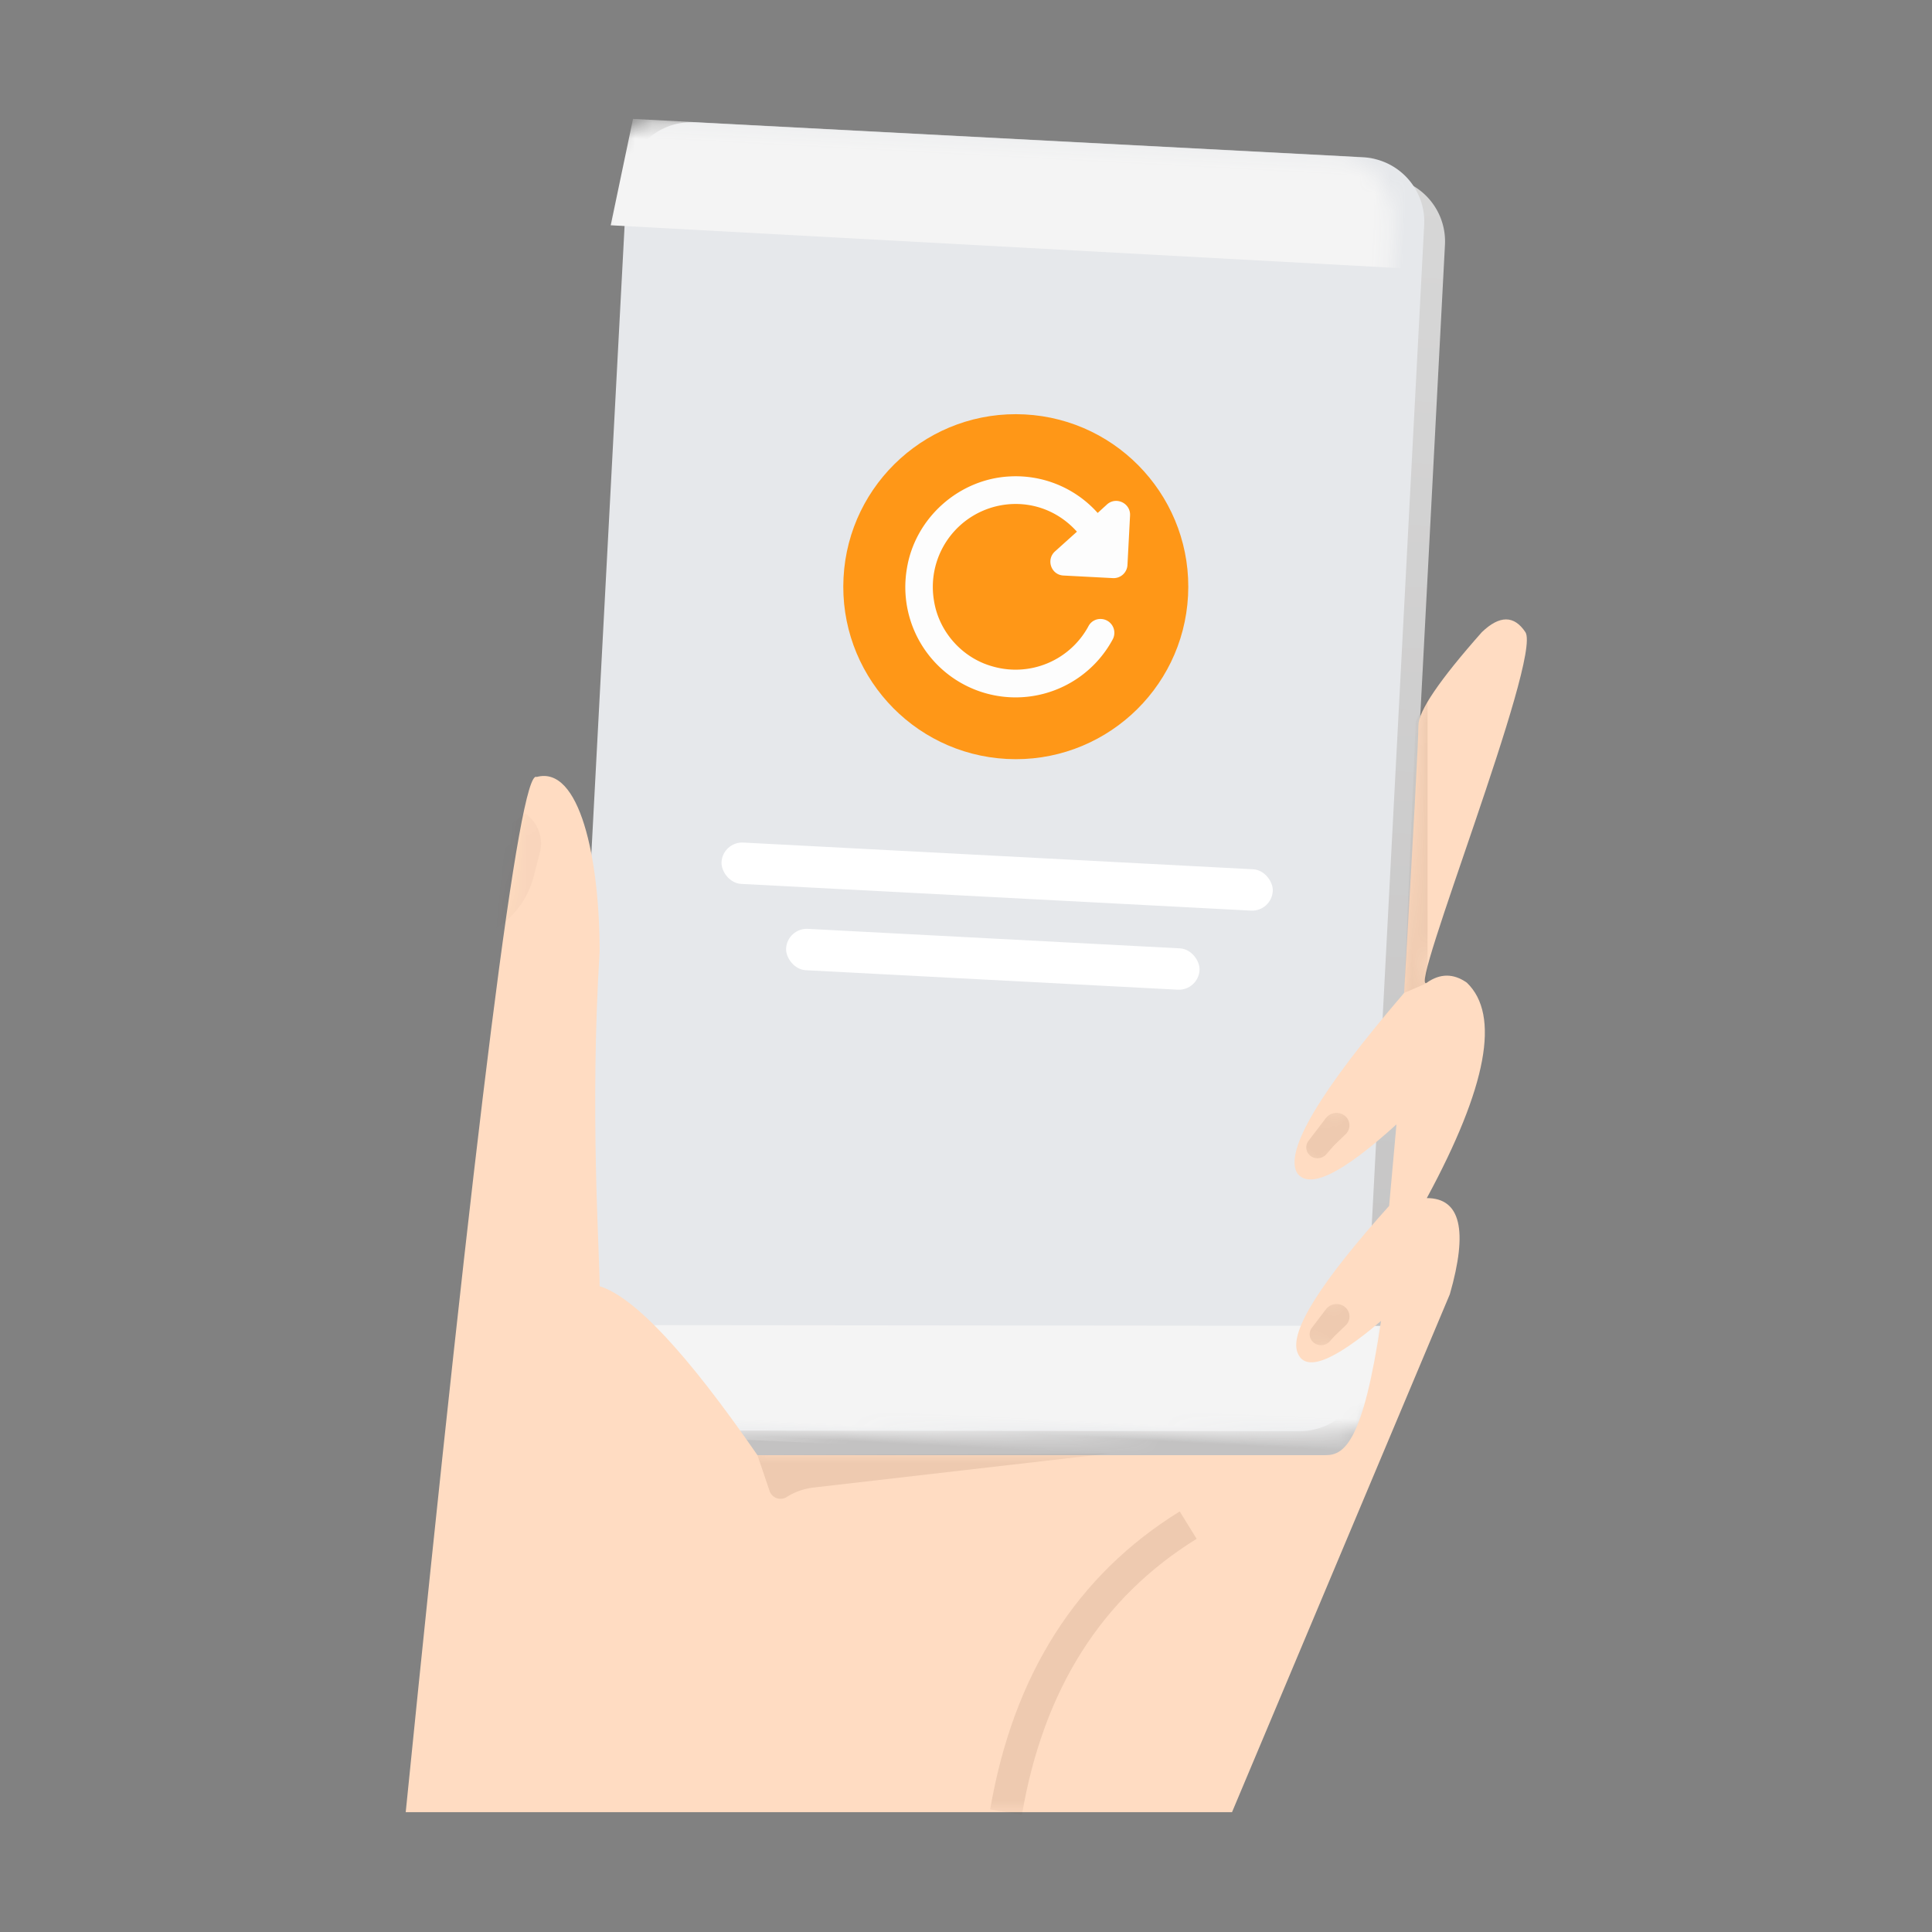 <svg xmlns="http://www.w3.org/2000/svg" xmlns:xlink="http://www.w3.org/1999/xlink" width="120" height="120" viewBox="0 0 120 120">
    <rect x="0" y="0" width="120" height="120" fill="#808080" stroke="none"/>
    <defs>
        <linearGradient id="a" x1="50%" x2="50%" y1="0%" y2="100%">
            <stop offset="0%" stop-color="#D7D7D7"/>
            <stop offset="100%" stop-color="#C3C2C2"/>
        </linearGradient>
        <path id="b" d="M6.17 1.243H47.76a4 4 0 0 1 4 4v71.221a4 4 0 0 1-3.795 3.995L6.336 82.601a4 4 0 0 1-4.206-3.997l.038-73.36a4.006 4.006 0 0 1 4.002-4z"/>
        <path id="d" d="M12.857 2.143c-5.914 0-10.714 4.8-10.714 10.714 0 5.914 4.8 10.714 10.714 10.714 5.914 0 10.714-4.8 10.714-10.714 0-5.914-4.8-10.714-10.714-10.714z"/>
        <path id="f" d="M12.044 51.734c0-5.801-1.237-11.574-3.913-10.846C7.084 40.296 4.374 61.729 0 105.186h51.323l13.529-32.17c1.142-3.98.665-5.971-1.431-5.971 3.743-6.917 4.573-11.377 2.488-13.38-.827-.583-1.656-.583-2.488 0-1.248.872 7.176-20.192 6.123-21.773-.701-1.054-1.602-1.054-2.702 0-2.628 2.967-3.942 4.898-3.942 5.794 0 .896-.297 6.436-.89 16.619-5.243 6.106-7.456 9.837-6.638 11.191.756 1.033 2.81.023 6.165-3.03l-.455 5.062c-4.246 4.732-6.15 7.751-5.71 9.059.44 1.307 2.176.67 5.207-1.913-1.1 7.422-2.243 8.338-3.428 8.338H21.846c-4.364-6.319-7.631-9.817-9.802-10.494 0-2.186-.617-10.824 0-20.784z"/>
    </defs>
    <g fill="none" fill-rule="evenodd">
        <path fill="#FFF" d="M0 0h120v120H0z" opacity=".01"/>
        <g transform="translate(25.2 7.371)">
            <g transform="translate(9.607 .012)">
                <path fill="url(#a)" d="M7.429 2.472h41.628a4 4 0 0 1 4 4v73.343a4 4 0 0 1-4 4H7.43a4 4 0 0 1-4-4V6.472a4 4 0 0 1 4-4z" transform="rotate(3 28.243 43.143)"/>
                <mask id="c" fill="#fff">
                    <use xlink:href="#b"/>
                </mask>
                <use fill="#E6E8EB" transform="rotate(3 26.943 42.03)" xlink:href="#b"/>
                <g fill="#FFF" mask="url(#c)">
                    <g transform="rotate(3 -851.957 214.83)">
                        <rect width="34.286" height="2.571" rx="1.286"/>
                        <rect width="25.714" height="2.571" x="4.286" y="5.143" rx="1.286"/>
                    </g>
                </g>
                <path fill="#F4F4F4" d="M-.138 76.258l51.293-2.637-1.194 8.923-49.63.296z" mask="url(#c)" transform="rotate(3 25.509 78.23)"/>
                <path fill="#F4F4F4" d="M4.3 1.278h49.588l.355 6.767-50.98-.097z" mask="url(#c)" transform="rotate(3 28.753 4.661)"/>
                <g mask="url(#c)">
                    <g transform="rotate(3 -288.755 315.554)">
                        <path d="M0 0h25.714v25.714H0z"/>
                        <mask id="e" fill="#fff">
                            <use xlink:href="#d"/>
                        </mask>
                        <use fill="#FF9717" fill-rule="nonzero" xlink:href="#d"/>
                        <path fill="#FDFDFD" fill-rule="nonzero" d="M17.698 8.019a6.821 6.821 0 0 0-5.56-1.982c-3.149.317-5.74 2.874-6.092 6.023a6.85 6.85 0 0 0 12.99 3.758.86.86 0 0 0-.772-1.235.835.835 0 0 0-.755.454 5.143 5.143 0 0 1-5.834 2.84C9.77 17.457 8.234 15.904 7.83 14a5.15 5.15 0 0 1 5.02-6.28c1.423 0 2.693.592 3.62 1.527l-1.296 1.295c-.54.541-.163 1.468.601 1.468h3.08a.86.86 0 0 0 .858-.858V8.07c0-.764-.926-1.15-1.467-.61l-.55.558z" mask="url(#e)"/>
                    </g>
                </g>
            </g>
            <mask id="g" fill="#fff">
                <use xlink:href="#f"/>
            </mask>
            <use fill="#FFDCC2" xlink:href="#f"/>
            <path fill="#572E11" fill-opacity=".1" d="M63.467 35.979v17.693l-1.457.633.728-16.884zM43.723 82.903l-18.391 2.12a3.983 3.983 0 0 0-1.672.59.716.716 0 0 1-1.06-.376l-.754-2.225 21.877-.11z" mask="url(#g)"/>
            <path fill="#572E11" fill-opacity=".1" fill-rule="nonzero" d="M48.074 86.507c-6.408 3.964-10.34 10.159-11.774 18.51l1.971.338c1.34-7.805 4.953-13.496 10.855-17.147l-1.052-1.701z" mask="url(#g)"/>
            <path fill="#572E11" fill-opacity=".1" d="M7.422 43.155c.783.54 1.146 1.51.91 2.431l-.38 1.477a5.405 5.405 0 0 1-2.327 3.212l.644-6.222 1.153-.898z" mask="url(#g)" opacity=".6"/>
            <path fill="#572E11" fill-opacity=".1" d="M57.297 61.571a.757.757 0 0 1 .751.851l-.122.985-.028.746a.723.723 0 0 1-.695.695.664.664 0 0 1-.689-.645l-.05-1.775a.833.833 0 0 1 .833-.857z" mask="url(#g)" transform="rotate(39 57.297 63.222)"/>
            <path fill="#572E11" fill-opacity=".1" d="M57.405 73.48a.757.757 0 0 1 .752.85l-.123.985-.02.41a.734.734 0 0 1-.706.695.665.665 0 0 1-.69-.645l-.044-1.439a.832.832 0 0 1 .831-.856z" mask="url(#g)" transform="rotate(39 57.405 74.963)"/>
        </g>
    </g>
</svg>
